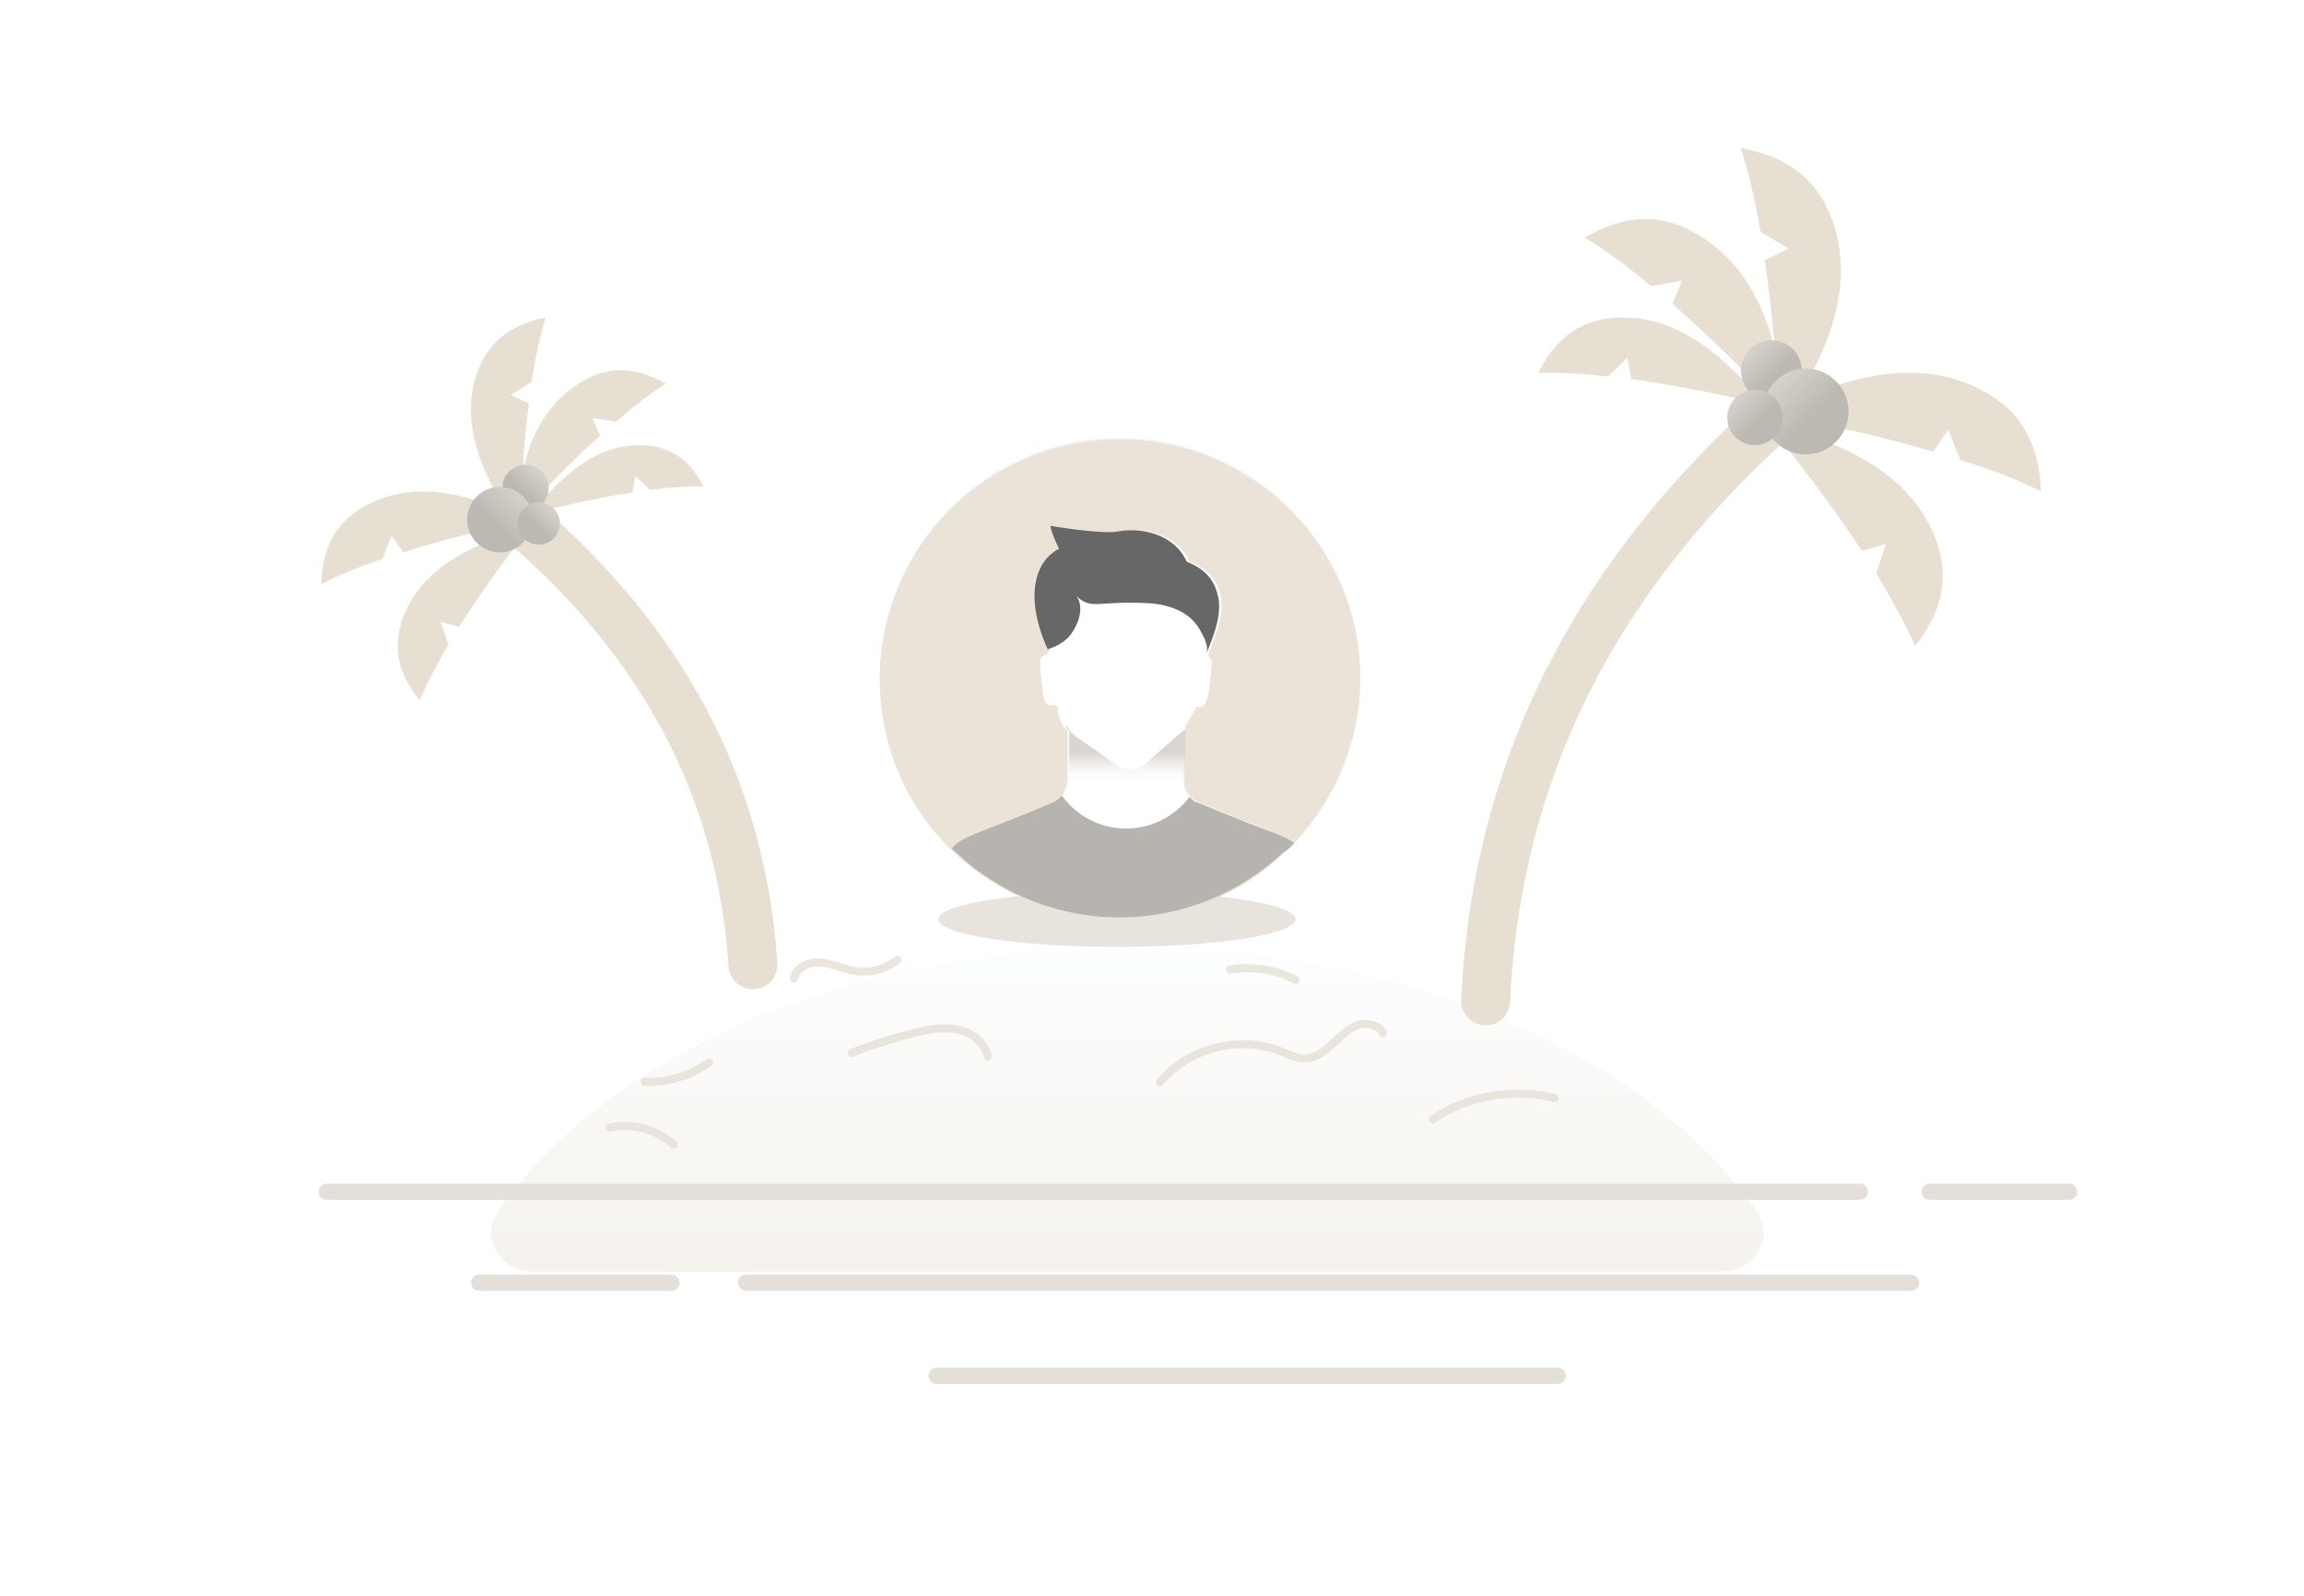 <svg width="231" height="160" viewBox="0 0 231 160" fill="none" xmlns="http://www.w3.org/2000/svg">
<g filter="url(#filter0_d_3831_4694)">
<path d="M176.126 113.479C177.989 116.155 175.869 119.503 172.608 119.503H53.445C50.181 119.503 48.062 116.151 49.931 113.476C60.851 97.849 84.955 86.993 113.021 86.993C141.041 86.932 165.203 97.792 176.126 113.479Z" fill="url(#paint0_linear_3831_4694)"/>
</g>
<path d="M193.462 119.503H207.454" stroke="#E4DFD9" stroke-width="1.62" stroke-miterlimit="10" stroke-linecap="round" stroke-linejoin="round"/>
<path d="M32.764 119.503H186.466" stroke="#E4DFD9" stroke-width="1.62" stroke-miterlimit="10" stroke-linecap="round" stroke-linejoin="round"/>
<path d="M74.807 128.625H191.61" stroke="#E4DFD9" stroke-width="1.62" stroke-miterlimit="10" stroke-linecap="round" stroke-linejoin="round"/>
<path d="M48.058 128.625H67.331" stroke="#E4DFD9" stroke-width="1.62" stroke-miterlimit="10" stroke-linecap="round" stroke-linejoin="round"/>
<path fill-rule="evenodd" clip-rule="evenodd" d="M179.925 40.021C180.829 41.03 180.744 42.581 179.735 43.484C162.391 59.02 152.462 77.564 151.399 100.481C151.336 101.835 150.189 102.881 148.835 102.818C147.482 102.755 146.436 101.607 146.499 100.254C147.631 75.847 158.278 56.119 176.462 39.83C177.471 38.927 179.022 39.012 179.925 40.021Z" fill="#E8DFD3"/>
<path d="M179.128 41.726C179.128 41.726 174.052 36.033 167.674 30.478L168.634 28.146L165.547 28.694C163.421 26.911 161.158 25.196 158.894 23.825C163.284 21.218 167.056 21.493 170.486 23.688C176.727 27.528 178.373 35.004 179.128 41.726Z" fill="#E8DFD3"/>
<path d="M177.001 40.629C177.001 40.629 170.691 38.983 163.558 38.022L163.146 35.896L161.226 37.748C158.825 37.474 156.425 37.337 154.23 37.405C156.151 33.496 158.894 31.918 162.461 31.85C168.565 31.644 173.297 36.239 177.001 40.629Z" fill="#E8DFD3"/>
<path d="M178.373 42.961C178.373 42.961 178.236 34.867 176.933 26.088L179.333 24.922L176.521 23.276C176.041 20.395 175.355 17.446 174.532 14.84C179.813 15.8 182.625 18.544 183.929 22.727C186.123 29.929 182.283 37.062 178.373 42.961Z" fill="#E8DFD3"/>
<path d="M177.069 42.343C177.069 42.343 182.008 48.173 186.672 55.237L189.072 54.551L188.112 57.501C189.552 59.901 190.924 62.37 192.021 64.771C195.176 60.793 195.451 57.021 193.736 53.248C190.787 46.733 183.585 44.058 177.069 42.343Z" fill="#E8DFD3"/>
<path d="M177.276 41.52C177.276 41.52 185.232 42.755 193.805 45.293L195.314 43.098L196.548 46.116C199.36 47.007 202.173 48.036 204.642 49.271C204.436 43.921 202.104 40.697 198.126 38.846C191.267 35.553 183.654 38.365 177.276 41.52Z" fill="#E8DFD3"/>
<path fill-rule="evenodd" clip-rule="evenodd" d="M50.511 50.763C49.627 51.789 49.743 53.338 50.769 54.222C64.138 65.736 71.905 79.605 73.045 96.906C73.134 98.258 74.302 99.282 75.654 99.193C77.006 99.103 78.029 97.936 77.94 96.584C76.702 77.794 68.194 62.755 53.971 50.505C52.944 49.621 51.395 49.737 50.511 50.763Z" fill="#E8DFD3"/>
<path d="M51.585 52.431C51.585 52.431 55.375 48.011 60.161 43.675L59.394 41.91L61.758 42.282C63.354 40.89 65.056 39.547 66.763 38.467C63.374 36.542 60.499 36.808 57.914 38.534C53.207 41.559 52.061 47.29 51.585 52.431Z" fill="#E8DFD3"/>
<path d="M53.192 51.562C53.192 51.562 57.984 50.212 63.414 49.373L63.697 47.744L65.19 49.129C67.019 48.884 68.849 48.743 70.525 48.763C69.001 45.807 66.884 44.644 64.16 44.645C59.498 44.578 55.954 48.156 53.192 51.562Z" fill="#E8DFD3"/>
<path d="M52.179 53.363C52.179 53.363 52.164 47.183 53.028 40.462L51.178 39.608L53.3 38.31C53.624 36.104 54.104 33.843 54.693 31.841C50.676 32.652 48.571 34.788 47.638 38.001C46.07 43.531 49.108 48.919 52.179 53.363Z" fill="#E8DFD3"/>
<path d="M53.165 52.872C53.165 52.872 49.482 57.396 46.027 62.858L44.185 62.37L44.961 64.606C43.898 66.46 42.887 68.365 42.085 70.214C39.618 67.225 39.352 64.349 40.605 61.444C42.76 56.427 48.217 54.278 53.165 52.872Z" fill="#E8DFD3"/>
<path d="M52.995 52.247C52.995 52.247 46.941 53.307 40.434 55.372L39.25 53.719L38.352 56.041C36.219 56.763 34.088 57.59 32.222 58.569C32.299 54.483 34.031 51.988 37.04 50.515C42.227 47.9 48.08 49.933 52.995 52.247Z" fill="#E8DFD3"/>
<path d="M179.753 39.322C180.945 38.13 180.945 36.198 179.753 35.007C178.562 33.815 176.63 33.815 175.438 35.007C174.247 36.198 174.247 38.13 175.438 39.322C176.63 40.513 178.562 40.513 179.753 39.322Z" fill="url(#paint1_linear_3831_4694)"/>
<path d="M184.08 44.304C185.759 42.625 185.759 39.903 184.08 38.224C182.401 36.545 179.679 36.545 178 38.224C176.321 39.903 176.321 42.625 178 44.304C179.679 45.983 182.401 45.983 184.08 44.304Z" fill="url(#paint2_linear_3831_4694)"/>
<path d="M177.91 43.826C178.993 42.743 178.993 40.986 177.91 39.903C176.827 38.82 175.071 38.82 173.987 39.903C172.904 40.986 172.904 42.743 173.987 43.826C175.071 44.909 176.827 44.909 177.91 43.826Z" fill="url(#paint3_linear_3831_4694)"/>
<path d="M51.072 50.605C50.144 49.714 50.116 48.239 51.008 47.312C51.899 46.385 53.374 46.356 54.301 47.248C55.228 48.139 55.257 49.614 54.365 50.541C53.474 51.469 51.999 51.497 51.072 50.605Z" fill="url(#paint4_linear_3831_4694)"/>
<path d="M47.843 54.473C46.537 53.217 46.496 51.139 47.753 49.832C49.009 48.526 51.087 48.485 52.394 49.742C53.7 50.998 53.741 53.076 52.484 54.383C51.228 55.69 49.15 55.73 47.843 54.473Z" fill="url(#paint5_linear_3831_4694)"/>
<path d="M52.545 54.016C51.703 53.206 51.676 51.865 52.487 51.022C53.298 50.179 54.639 50.153 55.481 50.964C56.324 51.775 56.35 53.115 55.54 53.958C54.729 54.801 53.388 54.827 52.545 54.016Z" fill="url(#paint6_linear_3831_4694)"/>
<path opacity="0.8" d="M61.158 113.056C63.422 112.576 65.822 113.262 67.537 114.771" stroke="#E5DFD6" stroke-width="0.81" stroke-miterlimit="10" stroke-linecap="round" stroke-linejoin="round"/>
<path opacity="0.8" d="M85.37 105.58C87.496 104.757 89.622 104.072 91.885 103.523C93.257 103.18 94.697 102.974 96.069 103.248C97.441 103.523 98.744 104.552 99.018 105.923" stroke="#E5DFD6" stroke-width="0.81" stroke-miterlimit="10" stroke-linecap="round" stroke-linejoin="round"/>
<path opacity="0.8" d="M116.302 108.529C119.114 105.1 124.19 103.797 128.305 105.374C129.196 105.717 130.019 106.197 130.98 106.129C132.008 106.06 132.832 105.374 133.586 104.689C134.34 104.003 135.026 103.248 135.987 102.837C136.947 102.494 138.181 102.7 138.661 103.591" stroke="#E5DFD6" stroke-width="0.81" stroke-miterlimit="10" stroke-linecap="round" stroke-linejoin="round"/>
<path opacity="0.8" d="M143.668 112.233C147.166 109.833 151.761 109.078 155.876 110.107" stroke="#E5DFD6" stroke-width="0.81" stroke-miterlimit="10" stroke-linecap="round" stroke-linejoin="round"/>
<path opacity="0.8" d="M79.608 98.105C79.814 97.007 81.117 96.39 82.283 96.527C83.449 96.596 84.478 97.144 85.644 97.35C87.153 97.624 88.73 97.213 89.965 96.253" stroke="#E5DFD6" stroke-width="0.81" stroke-miterlimit="10" stroke-linecap="round" stroke-linejoin="round"/>
<path opacity="0.8" d="M64.656 108.461C66.919 108.598 69.251 107.844 71.103 106.541" stroke="#E5DFD6" stroke-width="0.81" stroke-miterlimit="10" stroke-linecap="round" stroke-linejoin="round"/>
<path opacity="0.8" d="M123.298 97.213C125.561 96.87 127.893 97.213 129.882 98.241" stroke="#E5DFD6" stroke-width="0.81" stroke-miterlimit="10" stroke-linecap="round" stroke-linejoin="round"/>
<path opacity="0.6" d="M111.981 94.949C121.868 94.949 129.882 93.707 129.882 92.175C129.882 90.643 121.868 89.401 111.981 89.401C102.095 89.401 94.08 90.643 94.08 92.175C94.08 93.707 102.095 94.949 111.981 94.949Z" fill="#D9D2C7"/>
<path d="M93.884 137.96H156.184" stroke="#E4DFD9" stroke-width="1.62" stroke-miterlimit="10" stroke-linecap="round" stroke-linejoin="round"/>
<path d="M136.375 67.973C136.375 74.448 133.787 80.204 129.762 84.52C129.474 84.952 129.043 85.24 128.612 85.528C124.299 89.556 118.548 92.003 112.223 92.003C107.191 92.003 102.447 90.42 98.565 87.686C97.415 86.966 96.409 85.959 95.402 85.096C90.945 80.779 88.214 74.736 88.214 67.973C88.214 54.734 98.996 43.943 112.223 43.943C125.593 43.943 136.375 54.734 136.375 67.973Z" fill="#E9F0F8"/>
<path d="M136.375 67.971C136.375 75.022 133.356 81.209 128.612 85.67C124.299 89.699 118.548 92.145 112.223 92.145C107.191 92.145 102.447 90.562 98.565 87.829C92.239 83.512 88.214 76.317 88.214 68.115C88.214 54.877 98.996 44.085 112.223 44.085C125.449 44.085 136.375 54.733 136.375 67.971Z" fill="#EBE3D7"/>
<path d="M129.762 84.52C129.475 84.952 129.044 85.24 128.612 85.528C124.299 89.556 118.549 92.003 112.223 92.003C107.191 92.003 102.447 90.42 98.566 87.686C97.415 86.966 96.409 85.959 95.403 85.096C95.978 84.376 96.841 83.945 98.709 83.225L99.428 82.938C100.866 82.362 102.879 81.642 105.466 80.491C105.898 80.347 106.185 80.06 106.473 79.772C106.616 79.628 106.76 79.484 106.76 79.196C106.904 78.909 107.048 78.477 107.048 78.189V73.297C106.904 73.153 106.904 73.153 106.76 73.009C106.329 72.433 106.041 71.714 106.041 70.85L105.754 70.707C104.46 70.994 104.604 69.699 104.316 67.109C104.172 66.102 104.316 65.814 104.891 65.67L105.323 65.095C104.46 63.08 104.029 61.21 104.029 59.771C104.029 57.325 105.035 55.742 106.473 55.022C105.61 53.296 105.61 52.72 105.61 52.72C105.61 52.72 110.642 53.583 112.367 53.296C114.523 52.864 117.974 53.44 119.268 56.317C121.424 57.181 122.143 58.476 122.43 59.915C122.718 62.217 121.424 64.663 121.137 65.67V65.814C121.424 65.958 121.568 66.246 121.424 67.253C121.137 69.699 121.137 71.138 119.986 70.85L118.836 72.865C118.836 73.153 118.836 73.153 118.693 73.297C118.693 73.728 118.693 74.448 118.693 78.333C118.693 78.765 118.836 79.34 119.124 79.628C119.268 79.772 119.268 79.916 119.411 79.916C119.699 80.204 119.986 80.491 120.274 80.491C123.149 81.642 125.162 82.506 126.743 83.081C128.181 83.657 129.187 84.089 129.762 84.52Z" fill="white"/>
<path d="M129.762 84.52C129.475 84.952 129.043 85.239 128.612 85.527C124.299 89.556 118.549 92.002 112.223 92.002C107.191 92.002 102.447 90.419 98.566 87.686C97.415 86.966 96.409 85.959 95.403 85.096C95.978 84.376 96.84 83.944 98.709 83.225L99.428 82.937C100.866 82.362 102.878 81.642 105.466 80.491C105.897 80.347 106.185 80.059 106.473 79.772C107.91 81.786 110.21 83.081 112.942 83.081C115.53 83.081 117.83 81.786 119.267 79.915C119.555 80.203 119.843 80.491 120.13 80.491C123.005 81.642 125.018 82.505 126.599 83.081C128.181 83.657 129.187 84.088 129.762 84.52Z" fill="#B7B4AF"/>
<path d="M120.993 65.527C121.137 64.951 120.85 64.088 120.562 63.656C120.562 63.512 120.418 63.512 120.418 63.368C119.412 61.354 117.256 60.634 115.243 60.49C109.924 60.203 109.492 61.21 107.911 59.771C108.486 60.49 108.486 61.785 107.623 63.224C107.048 64.232 106.042 64.807 105.036 65.095C102.592 59.627 103.886 56.174 106.186 55.023C105.323 53.296 105.323 52.72 105.323 52.72C105.323 52.72 110.355 53.584 112.08 53.296C114.237 52.864 117.687 53.44 118.981 56.318C121.137 57.181 121.856 58.476 122.144 59.915C122.575 62.073 121.281 64.519 120.993 65.527Z" fill="#676767"/>
<path d="M107.191 78.189V73.296C107.047 73.153 107.047 73.153 106.904 73.009V72.721C107.191 73.153 107.479 73.584 107.91 73.872L111.792 76.606C112.654 77.326 113.948 77.326 114.811 76.606L118.405 73.44C118.549 73.296 118.692 73.296 118.836 73.153C118.836 73.584 118.836 74.304 118.836 78.189C118.836 78.477 118.836 78.621 118.98 78.908H107.191C107.047 78.621 107.191 78.477 107.191 78.189Z" fill="url(#paint7_linear_3831_4694)"/>
<defs>
<filter id="filter0_d_3831_4694" x="33.232" y="78.993" width="159.589" height="64.51" filterUnits="userSpaceOnUse" color-interpolation-filters="sRGB">
<feFlood flood-opacity="0" result="BackgroundImageFix"/>
<feColorMatrix in="SourceAlpha" type="matrix" values="0 0 0 0 0 0 0 0 0 0 0 0 0 0 0 0 0 0 127 0" result="hardAlpha"/>
<feOffset dy="8"/>
<feGaussianBlur stdDeviation="8"/>
<feColorMatrix type="matrix" values="0 0 0 0 0.576 0 0 0 0 0.502 0 0 0 0 0.396 0 0 0 0.17 0"/>
<feBlend mode="normal" in2="BackgroundImageFix" result="effect1_dropShadow_3831_4694"/>
<feBlend mode="normal" in="SourceGraphic" in2="effect1_dropShadow_3831_4694" result="shape"/>
</filter>
<linearGradient id="paint0_linear_3831_4694" x1="112.978" y1="86.241" x2="112.978" y2="119.854" gradientUnits="userSpaceOnUse">
<stop stop-color="#FDFEFF"/>
<stop offset="0.996" stop-color="#F5F2EC"/>
</linearGradient>
<linearGradient id="paint1_linear_3831_4694" x1="175.588" y1="35.156" x2="178.01" y2="37.578" gradientUnits="userSpaceOnUse">
<stop stop-color="#D5D1CA"/>
<stop offset="1" stop-color="#BCB9B3"/>
</linearGradient>
<linearGradient id="paint2_linear_3831_4694" x1="178.212" y1="38.435" x2="181.624" y2="41.848" gradientUnits="userSpaceOnUse">
<stop stop-color="#D5D1CA"/>
<stop offset="1" stop-color="#BCB9B3"/>
</linearGradient>
<linearGradient id="paint3_linear_3831_4694" x1="174.124" y1="40.039" x2="176.326" y2="42.241" gradientUnits="userSpaceOnUse">
<stop stop-color="#D5D1CA"/>
<stop offset="1" stop-color="#BCB9B3"/>
</linearGradient>
<linearGradient id="paint4_linear_3831_4694" x1="54.189" y1="47.364" x2="52.376" y2="49.249" gradientUnits="userSpaceOnUse">
<stop stop-color="#D5D1CA"/>
<stop offset="1" stop-color="#BCB9B3"/>
</linearGradient>
<linearGradient id="paint5_linear_3831_4694" x1="52.235" y1="49.906" x2="49.681" y2="52.562" gradientUnits="userSpaceOnUse">
<stop stop-color="#D5D1CA"/>
<stop offset="1" stop-color="#BCB9B3"/>
</linearGradient>
<linearGradient id="paint6_linear_3831_4694" x1="55.379" y1="51.07" x2="53.731" y2="52.783" gradientUnits="userSpaceOnUse">
<stop stop-color="#D5D1CA"/>
<stop offset="1" stop-color="#BCB9B3"/>
</linearGradient>
<linearGradient id="paint7_linear_3831_4694" x1="112.918" y1="78.716" x2="112.918" y2="75.475" gradientUnits="userSpaceOnUse">
<stop stop-color="white" stop-opacity="0"/>
<stop offset="0.991" stop-color="#DAD6CF"/>
</linearGradient>
</defs>
</svg>
